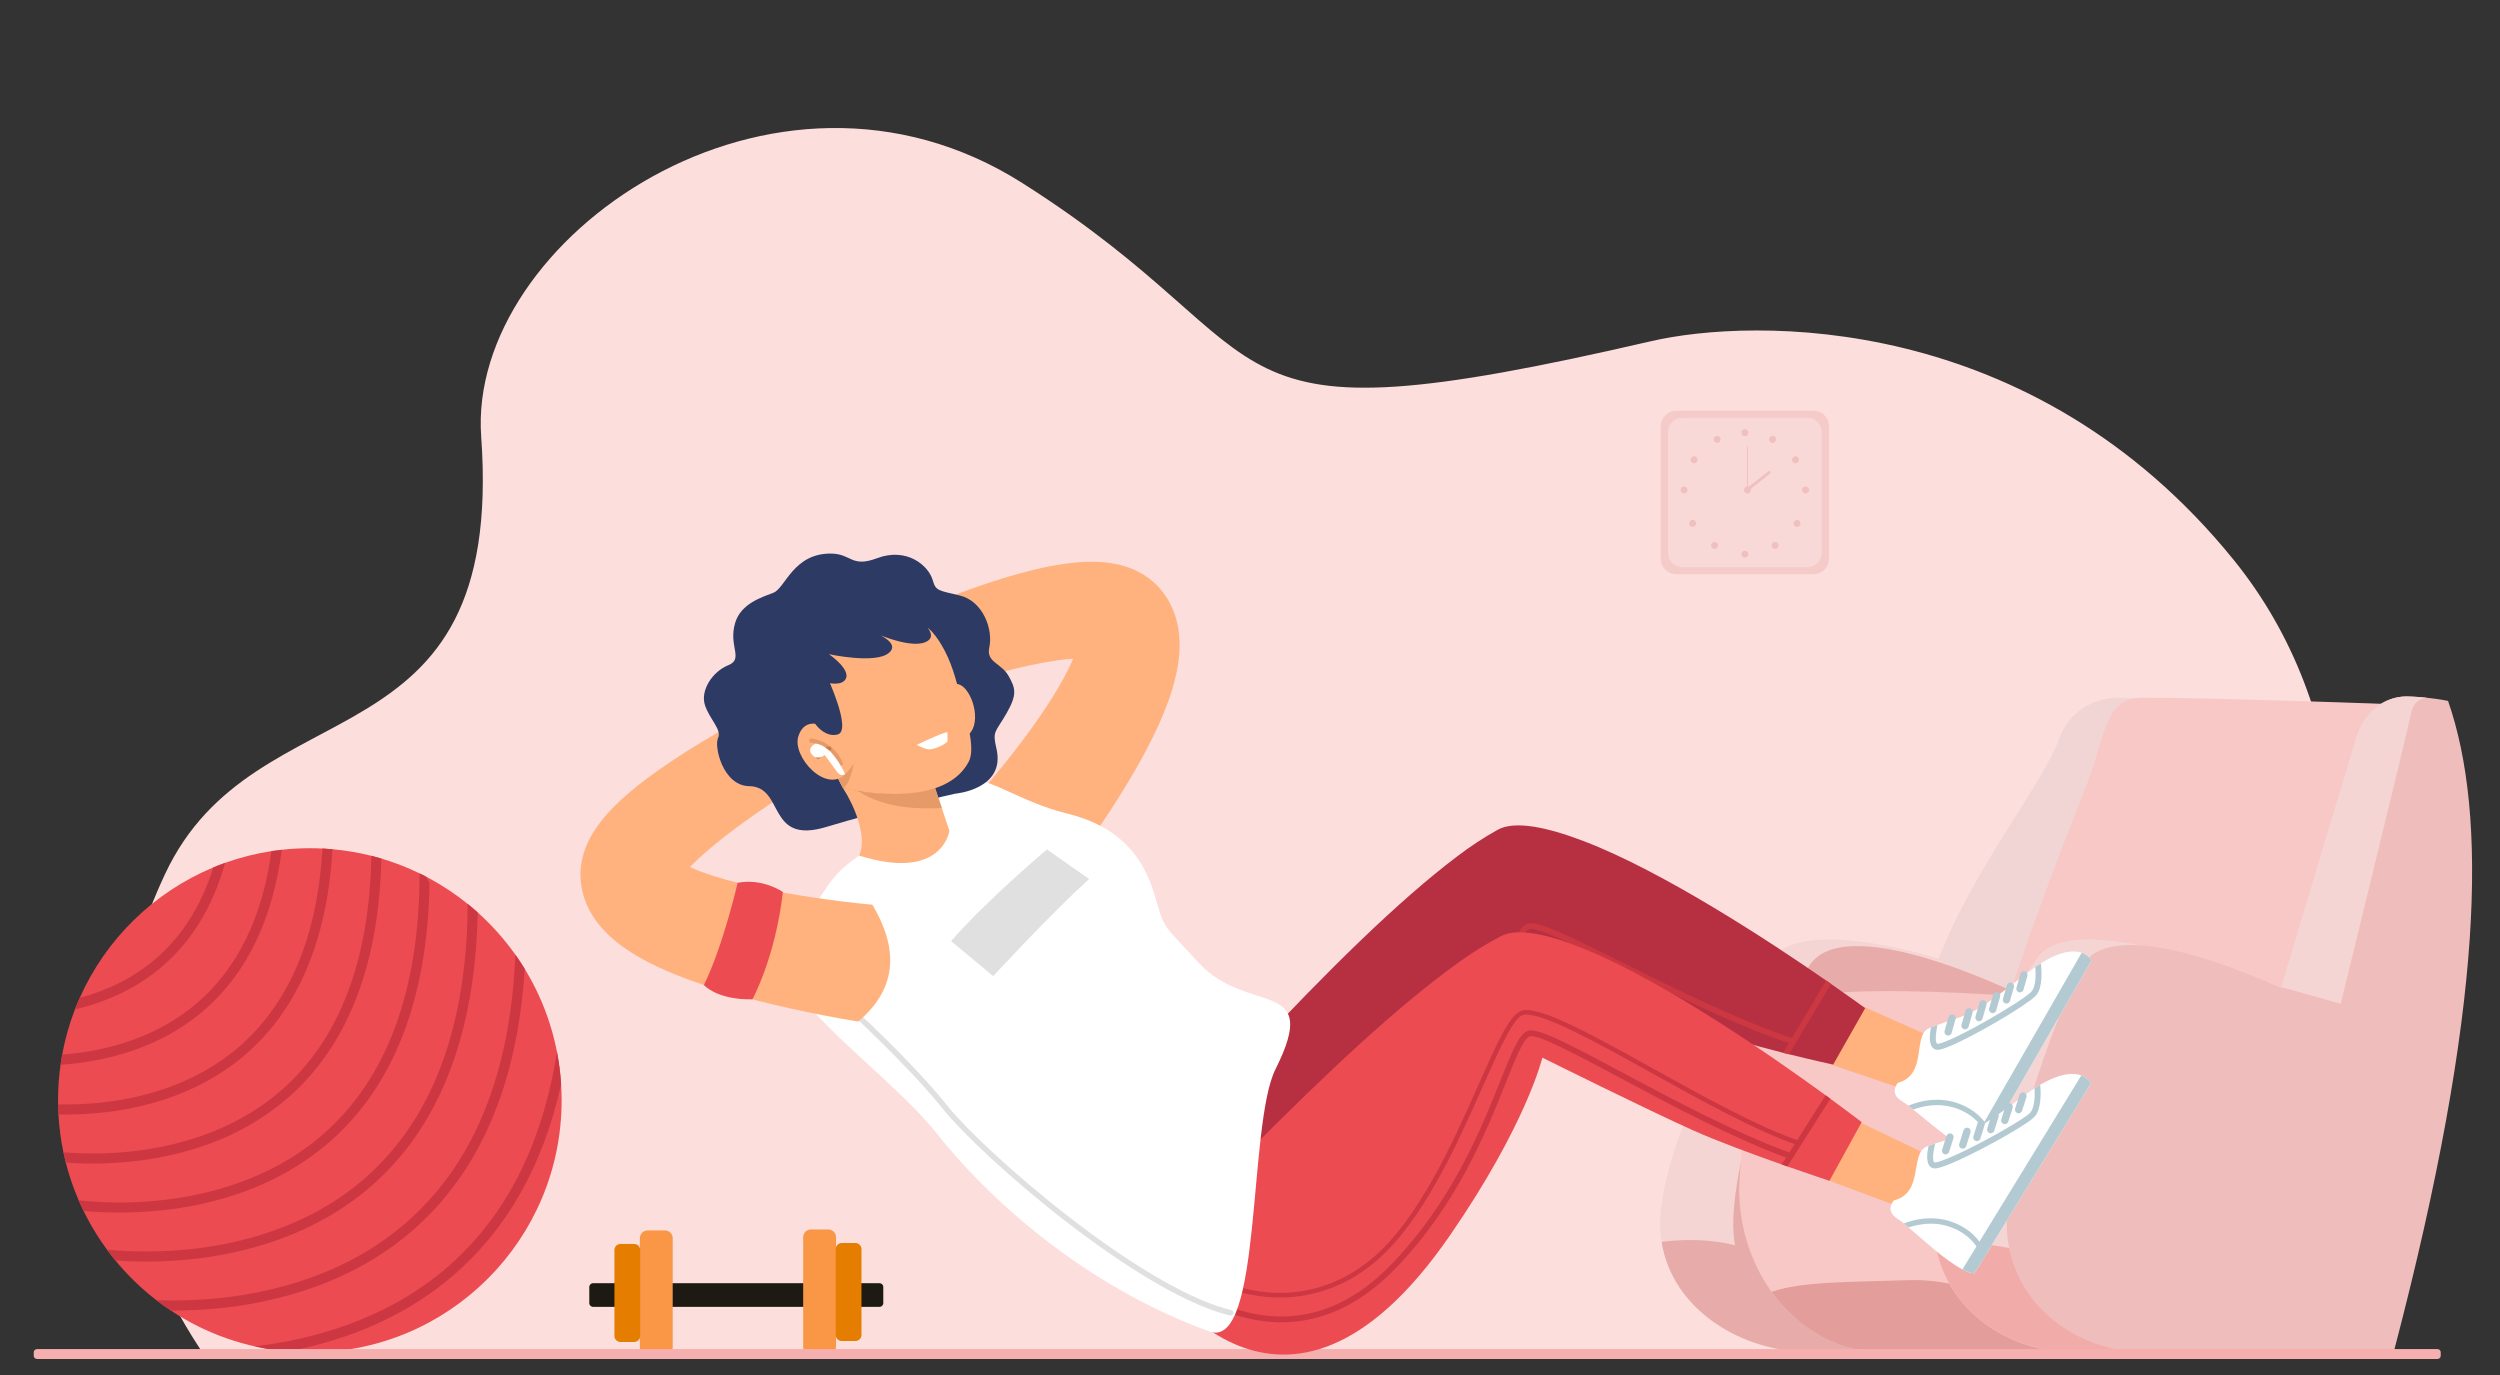 <svg width="560" height="308" viewBox="0 0 560 308" fill="none" xmlns="http://www.w3.org/2000/svg">
<rect x="0" y="0" width="560" height="308" fill="#333333" stroke="none"/>
<g clip-path="url(#clip0)">
<path d="M44.781 302.097C44.805 302.204 44.83 302.313 44.856 302.422L47.482 302.431L57.216 302.469L276.972 303.303H279.412L296.818 303.294H299.066L496.152 303.208C496.152 303.208 555.789 193.834 500.297 125.354C455.157 69.649 392.537 71.175 369.816 76.433C265.911 100.472 291.314 80.503 229 41C173 5.5 104.621 53.611 107.787 97.788C113.193 173.215 57.216 152.5 36.962 195.806C16.708 239.111 28 276.5 44.781 302.097Z" fill="#FCDEDC"/>
<g opacity="0.6">
<path d="M375.515 92H406.188C406.65 92 407.107 92.091 407.534 92.268C407.96 92.445 408.348 92.704 408.674 93.031C409 93.358 409.259 93.746 409.436 94.173C409.613 94.6 409.703 95.057 409.703 95.519V125.104C409.703 126.037 409.333 126.933 408.674 127.593C408.015 128.253 407.121 128.623 406.188 128.623H375.515C374.583 128.623 373.689 128.253 373.03 127.593C372.37 126.933 372 126.037 372 125.104V95.519C372 95.057 372.091 94.6 372.268 94.173C372.444 93.746 372.703 93.358 373.03 93.031C373.356 92.704 373.743 92.445 374.17 92.268C374.596 92.091 375.053 92 375.515 92Z" fill="#EFBEBC"/>
<path d="M376.842 93.587H404.858C405.709 93.587 406.525 93.925 407.127 94.528C407.729 95.131 408.067 95.948 408.067 96.8V123.823C408.067 124.675 407.729 125.493 407.127 126.096C406.525 126.698 405.709 127.037 404.858 127.037H376.842C376.421 127.037 376.003 126.954 375.614 126.792C375.225 126.631 374.871 126.394 374.573 126.096C374.275 125.797 374.038 125.443 373.877 125.053C373.716 124.663 373.633 124.245 373.633 123.823V96.801C373.633 96.379 373.716 95.961 373.877 95.571C374.038 95.181 374.275 94.827 374.573 94.528C374.871 94.23 375.224 93.993 375.614 93.832C376.003 93.67 376.421 93.587 376.842 93.587Z" fill="#F5D5D4"/>
<path d="M390.851 97.711C391.283 97.711 391.632 97.361 391.632 96.929C391.632 96.498 391.283 96.147 390.851 96.147C390.42 96.147 390.07 96.498 390.07 96.929C390.07 97.361 390.42 97.711 390.851 97.711Z" fill="#E7ACAA"/>
<path d="M396.372 98.035C396.447 97.9 396.56 97.79 396.697 97.719C396.835 97.649 396.99 97.62 397.144 97.638C397.297 97.656 397.442 97.718 397.56 97.818C397.677 97.918 397.763 98.051 397.805 98.2C397.848 98.349 397.845 98.507 397.798 98.654C397.751 98.801 397.661 98.931 397.54 99.027C397.419 99.123 397.272 99.181 397.118 99.194C396.964 99.207 396.81 99.173 396.675 99.098C396.494 98.998 396.36 98.829 396.303 98.63C396.247 98.43 396.271 98.216 396.372 98.035Z" fill="#E7ACAA"/>
<path d="M401.772 102.329C401.902 102.246 402.053 102.202 402.208 102.205C402.362 102.207 402.513 102.256 402.64 102.344C402.767 102.432 402.865 102.555 402.921 102.699C402.978 102.843 402.991 103 402.958 103.152C402.926 103.303 402.849 103.441 402.738 103.548C402.627 103.656 402.487 103.728 402.335 103.756C402.183 103.784 402.026 103.766 401.885 103.704C401.743 103.643 401.623 103.54 401.539 103.41C401.483 103.324 401.445 103.228 401.427 103.127C401.408 103.026 401.41 102.922 401.432 102.822C401.453 102.721 401.494 102.626 401.553 102.542C401.611 102.457 401.686 102.385 401.772 102.329Z" fill="#E7ACAA"/>
<path d="M404.445 110.541C404.876 110.541 405.226 110.191 405.226 109.759C405.226 109.327 404.876 108.977 404.445 108.977C404.014 108.977 403.664 109.327 403.664 109.759C403.664 110.191 404.014 110.541 404.445 110.541Z" fill="#E7ACAA"/>
<path d="M403.079 116.691C403.189 116.8 403.263 116.94 403.293 117.091C403.323 117.243 403.308 117.4 403.249 117.543C403.189 117.686 403.089 117.808 402.961 117.894C402.833 117.98 402.682 118.026 402.527 118.026C402.373 118.026 402.222 117.98 402.093 117.894C401.965 117.808 401.865 117.686 401.806 117.543C401.746 117.4 401.731 117.243 401.761 117.091C401.791 116.94 401.866 116.8 401.975 116.691C402.047 116.618 402.133 116.561 402.228 116.521C402.323 116.482 402.425 116.462 402.527 116.462C402.63 116.462 402.731 116.482 402.826 116.521C402.921 116.561 403.007 116.618 403.079 116.691Z" fill="#E7ACAA"/>
<path d="M397.625 122.949C398.056 122.949 398.406 122.599 398.406 122.167C398.406 121.735 398.056 121.385 397.625 121.385C397.193 121.385 396.844 121.735 396.844 122.167C396.844 122.599 397.193 122.949 397.625 122.949Z" fill="#E7ACAA"/>
<path d="M390.851 124.934C391.283 124.934 391.632 124.584 391.632 124.152C391.632 123.72 391.283 123.37 390.851 123.37C390.42 123.37 390.07 123.72 390.07 124.152C390.07 124.584 390.42 124.934 390.851 124.934Z" fill="#E7ACAA"/>
<path d="M385.307 98.035C385.232 97.9 385.119 97.79 384.982 97.719C384.844 97.649 384.689 97.62 384.536 97.638C384.382 97.656 384.237 97.718 384.12 97.818C384.002 97.918 383.916 98.051 383.874 98.2C383.831 98.349 383.834 98.507 383.881 98.654C383.928 98.801 384.018 98.931 384.139 99.027C384.26 99.123 384.407 99.181 384.561 99.194C384.715 99.207 384.869 99.173 385.004 99.098C385.185 98.998 385.319 98.829 385.376 98.63C385.433 98.43 385.408 98.216 385.307 98.035Z" fill="#E7ACAA"/>
<path d="M379.907 102.329C379.778 102.246 379.626 102.202 379.471 102.205C379.317 102.207 379.167 102.256 379.04 102.344C378.913 102.432 378.815 102.555 378.758 102.699C378.701 102.843 378.688 103 378.721 103.152C378.753 103.303 378.83 103.441 378.941 103.548C379.052 103.656 379.192 103.728 379.344 103.756C379.496 103.784 379.653 103.766 379.795 103.704C379.936 103.643 380.057 103.54 380.14 103.41C380.196 103.324 380.234 103.228 380.253 103.127C380.271 103.026 380.269 102.922 380.248 102.822C380.226 102.721 380.185 102.626 380.126 102.542C380.068 102.457 379.994 102.385 379.907 102.329Z" fill="#E7ACAA"/>
<path d="M377.234 110.541C377.665 110.541 378.015 110.191 378.015 109.759C378.015 109.327 377.665 108.977 377.234 108.977C376.803 108.977 376.453 109.327 376.453 109.759C376.453 110.191 376.803 110.541 377.234 110.541Z" fill="#E7ACAA"/>
<path d="M378.596 116.691C378.487 116.801 378.412 116.94 378.382 117.092C378.352 117.243 378.368 117.4 378.427 117.543C378.486 117.686 378.586 117.808 378.714 117.894C378.843 117.98 378.994 118.026 379.148 118.026C379.303 118.026 379.454 117.98 379.582 117.894C379.71 117.808 379.811 117.686 379.87 117.543C379.929 117.4 379.944 117.243 379.914 117.092C379.884 116.94 379.81 116.801 379.7 116.691C379.554 116.545 379.355 116.462 379.148 116.462C378.941 116.462 378.742 116.545 378.596 116.691Z" fill="#E7ACAA"/>
<path d="M384.054 122.949C384.486 122.949 384.835 122.599 384.835 122.167C384.835 121.735 384.486 121.385 384.054 121.385C383.623 121.385 383.273 121.735 383.273 122.167C383.273 122.599 383.623 122.949 384.054 122.949Z" fill="#E7ACAA"/>
<path d="M390.641 109.759C390.641 109.604 390.686 109.453 390.772 109.325C390.858 109.196 390.98 109.096 391.123 109.037C391.265 108.977 391.423 108.962 391.574 108.992C391.726 109.022 391.865 109.097 391.974 109.206C392.083 109.315 392.158 109.455 392.188 109.606C392.218 109.758 392.202 109.915 392.143 110.058C392.084 110.201 391.984 110.323 391.856 110.409C391.727 110.495 391.576 110.541 391.422 110.541C391.215 110.541 391.016 110.459 390.869 110.312C390.723 110.165 390.641 109.966 390.641 109.759Z" fill="#E7ACAA"/>
<path d="M391.53 99.99H391.316V109.759H391.53V99.99Z" fill="#E7ACAA"/>
<path d="M396.298 105.429L391.125 109.493L391.52 109.997L396.693 105.932L396.298 105.429Z" fill="#E7ACAA"/>
</g>
<path d="M455.233 224.169C455.233 224.169 474.553 164.522 475.787 159.691C476.335 157.537 478.03 156.759 479.736 156.559C476.733 156.305 474.547 156.286 474.547 156.286C468.634 156.286 463.379 159.781 461.482 164.974C457.343 176.302 441.306 195.266 433.586 216.542C433.977 216.534 455.233 224.169 455.233 224.169Z" fill="#F1D5D4"/>
<path d="M372.205 278.166C374.56 293.272 389.955 302.89 405.746 302.89H437.024L434.578 214.844C434.578 214.844 404.736 205.254 397.241 214.377C390.674 222.369 372.867 254.007 371.931 272.733C371.836 274.548 371.928 276.369 372.205 278.166Z" fill="#F5D5D4"/>
<path d="M455.233 224.169C455.233 224.169 413.041 202.606 405.049 216.692C400.805 224.17 389.128 254.008 388.266 272.734C387.429 290.928 403.172 302.892 419.366 302.892H448.129L455.233 224.169Z" fill="#E7ACAA"/>
<path d="M447.298 236.128C447.654 237.96 451.069 239.661 456.139 241.165C457.032 241.431 457.974 241.69 458.965 241.943C476.219 246.356 506.779 248.819 509.692 247.518C513.717 245.72 538.422 157.833 538.422 157.833C538.422 157.833 514.839 156.946 496.111 156.513C489.704 156.368 483.865 156.274 479.734 156.286C479.258 156.285 478.783 156.319 478.313 156.385C476.714 156.575 475.235 157.333 474.145 158.52C471.13 161.764 470.382 168.173 467.591 175.256C464.831 182.26 461.442 191.002 458.23 199.676C457.402 201.912 456.583 204.143 455.794 206.34C455.57 206.96 455.348 207.577 455.13 208.191C450.381 221.494 446.723 233.159 447.298 236.128Z" fill="#F7C8C6"/>
<path d="M372.207 278.166C374.562 293.272 389.957 302.891 405.748 302.891H421.09C410.859 295.949 401.609 274.551 372.207 278.166Z" fill="#E7ACAA"/>
<path d="M396.835 289.364C402.871 297.762 412.133 303.146 422.449 302.979L466.796 303.001L488.044 303.012L464.139 224.183C464.139 224.183 403.633 218.155 396.172 226.192C392.707 229.923 390.763 246.822 389.674 263.856C389.059 273.459 391.85 282.438 396.835 289.364Z" fill="#F7C8C6"/>
<path d="M396.832 289.363C402.868 297.762 412.13 303.145 422.446 302.978L466.794 303.001C461.575 298.615 445.162 286.168 427.59 286.758C414.27 287.204 403.692 287.013 396.832 289.363Z" fill="#E39D9A"/>
<path d="M433.586 278.956C436.122 293.606 450.04 302.891 464.306 302.891H493.069L490.818 214.845C490.818 214.845 463.376 205.255 456.483 214.378C450.444 222.37 434.068 254.008 433.205 272.733C433.105 274.815 433.232 276.902 433.586 278.956Z" fill="#F5D5D4"/>
<path d="M433.586 278.956C436.123 293.607 450.04 302.891 464.306 302.891H487.324C476.549 295.58 462.042 275.378 433.586 278.956Z" fill="#F1ACAA"/>
<path d="M536.289 302.487L536.174 302.505C534.872 302.712 533.52 302.858 532.119 302.944C531.125 303.01 530.103 303.047 529.058 303.053C527.269 303.065 524.763 303.056 521.928 303.038C521.758 303.035 521.585 303.035 521.411 303.035C520.943 303.029 520.471 303.026 519.991 303.023L517.089 302.995C515.094 302.974 513.05 302.95 511.067 302.925C510.507 302.919 509.95 302.913 509.406 302.904L509.403 302.919H480.643C480.488 302.919 480.336 302.916 480.187 302.916C479.91 302.91 479.636 302.904 479.362 302.892C479.18 302.886 479 302.877 478.818 302.867C478.602 302.855 478.385 302.843 478.17 302.828C465.222 301.853 453.092 293.314 450.172 280.197C450.126 279.99 450.085 279.78 450.041 279.57C449.596 277.299 449.429 274.982 449.542 272.671C449.789 267.348 450.902 261.126 452.468 254.773C453.587 250.233 454.941 245.628 456.374 241.233C458.488 234.737 460.778 228.71 462.752 224.047C463.811 221.461 465.002 218.931 466.323 216.467C468.544 212.548 473.391 211.381 479.24 211.741C480.382 211.811 481.562 211.939 482.769 212.117C482.971 212.147 483.171 212.178 483.376 212.208C483.418 212.217 483.467 212.223 483.525 212.232C485.237 212.509 486.995 212.881 488.765 213.32C490.146 213.66 491.533 214.045 492.911 214.459C496.017 215.387 499.079 216.462 501.917 217.553C502.924 217.94 503.898 218.324 504.84 218.707H504.843C506.659 219.444 508.341 220.166 509.829 220.827C509.843 220.831 509.856 220.837 509.868 220.845C510.243 221.01 510.604 221.174 510.954 221.329C510.972 221.268 510.991 221.204 511.009 221.144C511.045 221.022 511.082 220.903 511.119 220.781C511.477 219.585 511.834 218.389 512.189 217.194C512.219 217.09 512.253 216.983 512.283 216.88C518.485 196.104 524.444 176.238 527.783 165.128C528.664 162.04 530.643 159.38 533.347 157.652H533.349C533.859 157.335 534.393 157.06 534.946 156.829C536.252 156.283 537.653 156.002 539.068 156.001C539.068 156.001 540.957 156.022 543.551 156.287H543.554C545.008 156.436 546.678 156.663 548.363 157.003C557.222 182.465 556.443 225.646 536.289 302.487Z" fill="#EFBEBC"/>
<path d="M524.315 224.847C524.315 224.847 539.078 164.627 540.142 159.566C540.616 157.311 542.08 156.496 543.554 156.286C540.96 156.02 539.072 156 539.072 156C533.964 156 529.425 159.66 527.785 165.101C524.21 176.967 517.626 198.85 510.957 221.138C511.294 221.129 524.315 224.847 524.315 224.847Z" fill="#F5D5D4"/>
<path d="M125.687 242.862C125.117 233.708 122.316 224.834 117.528 217.016C116.867 215.936 116.172 214.881 115.442 213.851C112.988 210.386 110.154 207.208 106.992 204.376C106.268 203.727 105.527 203.097 104.77 202.486C102.101 200.331 99.241 198.424 96.226 196.788C95.97 196.65 95.713 196.513 95.454 196.378C94.969 196.124 94.48 195.877 93.987 195.638C91.228 194.297 88.363 193.185 85.422 192.314C84.684 192.095 83.939 191.891 83.188 191.702C80.33 190.983 77.42 190.49 74.485 190.228C73.742 190.161 72.995 190.109 72.245 190.072C71.302 190.025 70.354 190.001 69.4 190C67.299 190.001 65.2 190.118 63.113 190.351C62.341 190.437 61.574 190.534 60.813 190.65C57.276 191.192 53.798 192.072 50.428 193.279C49.537 193.597 48.657 193.937 47.787 194.298C34.451 199.858 23.742 210.313 17.855 223.522C17.477 224.374 17.118 225.238 16.781 226.111C15.515 229.387 14.56 232.775 13.928 236.23C13.79 236.984 13.668 237.744 13.561 238.51C13.188 241.147 13.001 243.808 13 246.472C13 246.775 13.002 247.078 13.007 247.38C13.019 248.136 13.046 248.889 13.089 249.637C13.246 252.487 13.619 255.321 14.204 258.114C14.366 258.888 14.544 259.656 14.737 260.418C15.471 263.307 16.433 266.132 17.615 268.867C17.962 269.671 18.328 270.465 18.71 271.249C18.965 271.77 19.227 272.285 19.496 272.795C20.805 275.278 22.297 277.659 23.96 279.919C24.568 280.747 25.198 281.556 25.85 282.348C28.569 285.654 31.652 288.641 35.041 291.253C36.092 292.063 37.171 292.836 38.28 293.572C46.103 298.767 55.102 301.916 64.454 302.728C66.085 302.87 67.734 302.942 69.401 302.943C100.551 302.943 125.803 277.66 125.803 246.471C125.803 245.259 125.764 244.056 125.687 242.862Z" fill="#EB4B51"/>
<path d="M50.429 193.278C49.539 193.597 48.658 193.937 47.789 194.298C45.193 202.625 41.006 209.362 35.244 214.451C29.811 219.25 23.573 221.983 17.856 223.522C17.477 224.374 17.119 225.237 16.781 226.111C23.208 224.594 30.45 221.675 36.714 216.15C43.189 210.437 47.767 202.786 50.429 193.278Z" fill="#CC3742"/>
<path d="M45.921 226.113C55.345 217.853 61.095 205.864 63.115 190.353C62.343 190.438 61.577 190.535 60.816 190.652C58.802 205.312 53.329 216.626 44.456 224.408C35.061 232.65 23.486 235.316 15.432 236.101C14.923 236.151 14.423 236.194 13.93 236.23C13.792 236.984 13.669 237.744 13.562 238.509C14.219 238.465 14.89 238.41 15.575 238.345C23.974 237.537 36.058 234.758 45.921 226.113Z" fill="#CC3742"/>
<path d="M22.322 249.281C31.401 248.388 44.462 245.373 55.134 236.075C66.8 225.909 73.289 210.517 74.487 190.228C73.744 190.161 72.997 190.109 72.246 190.072C71.088 209.738 64.864 224.61 53.674 234.367C43.468 243.267 30.912 246.169 22.175 247.037C19.129 247.337 16.068 247.452 13.008 247.38C13.02 248.137 13.047 248.889 13.09 249.638C13.604 249.648 14.138 249.654 14.691 249.655C16.959 249.654 19.536 249.555 22.322 249.281Z" fill="#CC3742"/>
<path d="M29.072 260.217C35.027 259.651 40.89 258.352 46.528 256.348C53.052 254.039 59.094 250.545 64.352 246.041C77.803 234.385 84.879 216.33 85.423 192.315C84.685 192.096 83.94 191.892 83.189 191.704C82.756 215.329 75.942 233.017 62.897 244.33C51.879 253.885 38.339 257.023 28.92 257.974C24.029 258.465 19.103 258.513 14.203 258.117C14.365 258.891 14.543 259.659 14.736 260.421C16.345 260.541 18.352 260.637 20.667 260.637C23.153 260.634 25.993 260.524 29.072 260.217Z" fill="#CC3742"/>
<path d="M35.821 271.149C42.193 270.535 48.466 269.14 54.5 266.998C61.723 264.389 68.141 260.689 73.576 256.004C88.159 243.428 95.764 223.879 96.211 197.858C95.752 196.928 95.473 196.41 95.454 196.375C94.969 196.122 94.481 195.875 93.987 195.636C93.944 222.077 86.595 241.803 72.124 254.289C60.293 264.497 45.768 267.872 35.667 268.905C29.664 269.526 23.613 269.513 17.613 268.865C17.96 269.669 18.326 270.463 18.709 271.247C20.579 271.427 23.304 271.612 26.64 271.612C29.706 271.612 32.77 271.458 35.821 271.149Z" fill="#CC3742"/>
<path d="M62.477 277.652C70.174 274.875 77.014 270.945 82.807 265.973C94.52 255.92 102.023 241.678 105.229 223.478C105.352 222.784 105.468 222.084 105.577 221.378C106.433 215.75 106.906 210.069 106.994 204.376C106.27 203.727 105.529 203.098 104.772 202.487C104.743 207.055 104.507 211.433 104.063 215.62C103.985 216.354 103.901 217.083 103.81 217.805C101.275 238.026 93.757 253.606 81.359 264.254C68.713 275.115 53.203 278.726 42.419 279.842C37.797 280.316 33.146 280.451 28.504 280.246L28.216 280.232C26.483 280.149 25.04 280.03 23.961 279.921C24.569 280.748 25.199 281.557 25.851 282.349C27.658 282.484 29.949 282.594 32.614 282.594H32.691C32.933 282.594 33.181 282.592 33.429 282.59C36.158 282.567 39.242 282.428 42.576 282.085C49.365 281.422 56.048 279.933 62.477 277.652Z" fill="#CC3742"/>
<path d="M92.035 275.941C107.355 262.847 115.909 243.053 117.527 217.017C116.866 215.938 116.171 214.883 115.441 213.852C114.732 231.298 110.973 245.964 104.213 257.713C100.652 263.957 96.044 269.541 90.592 274.22C85.431 278.59 79.625 282.133 73.381 284.724C64.659 288.399 56.016 290.061 49.165 290.777C44.473 291.263 39.753 291.423 35.039 291.254C36.09 292.064 37.169 292.837 38.278 293.573C38.378 293.573 38.478 293.573 38.58 293.573C42.169 293.573 45.756 293.388 49.325 293.018C56.532 292.305 63.625 290.722 70.452 288.303C78.621 285.359 85.883 281.2 92.035 275.941Z" fill="#CC3742"/>
<path d="M124.763 235.632C121.473 256.579 113.125 272.86 99.831 284.185C85.99 295.974 69.14 300.17 57.051 301.584C59.49 302.13 61.963 302.513 64.453 302.729C69.205 301.844 73.879 300.583 78.431 298.956C87.074 295.843 94.759 291.454 101.271 285.909C113.499 275.499 121.663 261.079 125.687 242.862C125.535 240.435 125.226 238.02 124.763 235.632Z" fill="#CC3742"/>
<path d="M197.012 287.438H132.845C132.378 287.438 132 287.817 132 288.284V291.891C132 292.358 132.378 292.736 132.845 292.736H197.012C197.479 292.736 197.857 292.358 197.857 291.891V288.284C197.857 287.817 197.479 287.438 197.012 287.438Z" fill="#1C1A12"/>
<path d="M150.685 277.349V301.904C150.683 302.363 150.501 302.803 150.177 303.128C149.852 303.453 149.413 303.636 148.954 303.638H145.059C144.6 303.637 144.161 303.453 143.837 303.128C143.512 302.804 143.33 302.364 143.328 301.904V277.349C143.329 276.89 143.512 276.45 143.836 276.125C144.161 275.8 144.6 275.617 145.059 275.616H148.954C149.413 275.617 149.852 275.8 150.177 276.125C150.501 276.45 150.684 276.89 150.685 277.349Z" fill="#F99746"/>
<path d="M142.041 278.648H138.989C138.24 278.648 137.633 279.256 137.633 280.006V299.246C137.633 299.995 138.24 300.603 138.989 300.603H142.041C142.79 300.603 143.397 299.995 143.397 299.246V280.006C143.397 279.256 142.79 278.648 142.041 278.648Z" fill="#E47D00"/>
<path d="M187.271 277.134V301.69C187.27 302.149 187.087 302.589 186.763 302.914C186.438 303.238 185.999 303.421 185.54 303.422H181.644C181.186 303.421 180.746 303.238 180.422 302.914C180.098 302.589 179.915 302.149 179.914 301.69V277.134C179.915 276.675 180.098 276.235 180.422 275.91C180.746 275.585 181.186 275.402 181.644 275.4H185.54C185.999 275.402 186.438 275.585 186.763 275.91C187.087 276.235 187.269 276.675 187.271 277.134Z" fill="#F99746"/>
<path d="M192.968 279.793V299.031C192.967 299.391 192.823 299.736 192.569 299.99C192.314 300.245 191.97 300.388 191.61 300.389H188.559C188.2 300.388 187.856 300.244 187.602 299.99C187.348 299.735 187.204 299.391 187.203 299.031V279.793C187.204 279.433 187.348 279.088 187.602 278.834C187.856 278.579 188.2 278.436 188.559 278.435H191.61C191.97 278.435 192.314 278.579 192.569 278.833C192.823 279.088 192.967 279.433 192.968 279.793Z" fill="#E47D00"/>
<path d="M8.345 302.187H545.935C546.143 302.187 546.344 302.26 546.491 302.391C546.638 302.521 546.721 302.698 546.721 302.882V303.724C546.721 303.909 546.638 304.085 546.491 304.216C546.344 304.346 546.143 304.419 545.935 304.419H8.345C8.137 304.419 7.936 304.346 7.789 304.216C7.641 304.085 7.559 303.909 7.559 303.724V302.882C7.559 302.698 7.642 302.521 7.789 302.391C7.937 302.26 8.137 302.187 8.345 302.187Z" fill="#F6AFAF"/>
<path d="M264.219 145.31C264.154 147.084 263.936 148.849 263.567 150.586C262.957 153.413 262.105 156.181 261.022 158.862C260.042 161.343 258.977 163.648 257.868 165.868C256.759 168.088 255.597 170.219 254.406 172.301C252.021 176.457 249.506 180.414 246.902 184.28C245.6 186.21 244.272 188.119 242.917 190.007C242.241 190.952 241.555 191.894 240.858 192.833L239.801 194.248L239.259 194.964L238.979 195.329L238.661 195.736L218.483 178.812L218.576 178.713L218.694 178.583L218.936 178.31L219.434 177.744L220.441 176.583C221.115 175.798 221.785 175.006 222.449 174.207C223.782 172.607 225.09 170.99 226.375 169.355C228.937 166.089 231.394 162.769 233.642 159.436C234.764 157.769 235.835 156.101 236.819 154.448C237.803 152.796 238.706 151.154 239.463 149.589C239.805 148.892 240.115 148.202 240.385 147.55C239.249 147.625 238.036 147.756 236.801 147.929C234.912 148.194 232.953 148.551 230.973 148.969C227.011 149.806 222.966 150.874 218.928 152.064C216.91 152.659 214.894 153.286 212.88 153.945C211.874 154.273 210.872 154.608 209.874 154.948L208.385 155.465L206.968 155.968L199.918 139.052L201.558 138.314L203.139 137.62C204.194 137.164 205.245 136.716 206.302 136.273C208.414 135.392 210.541 134.538 212.682 133.713C216.974 132.065 221.34 130.522 225.899 129.166C228.181 128.489 230.514 127.858 232.95 127.313C235.511 126.723 238.106 126.292 240.721 126.023C242.221 125.873 243.728 125.812 245.236 125.839C247.108 125.864 248.972 126.095 250.794 126.526C252 126.818 253.175 127.225 254.304 127.741C254.985 128.054 255.645 128.411 256.281 128.809C257 129.265 257.685 129.775 258.328 130.334C258.67 130.636 259.002 130.948 259.328 131.293C259.49 131.459 259.652 131.635 259.808 131.817L260.043 132.091L260.158 132.229L260.253 132.349C260.751 132.972 261.206 133.629 261.613 134.315C262.369 135.593 262.964 136.96 263.385 138.384C263.741 139.597 263.984 140.84 264.11 142.098C264.219 143.165 264.255 144.238 264.219 145.31Z" fill="#FFB27D"/>
<path d="M434.217 232.971L427.64 244.405L415.902 240.411L409.152 238.112L416.255 224.96L423.013 227.975L434.217 232.971Z" fill="#FFB27D"/>
<path d="M468.487 215.156L443.609 258.404C442.654 258.324 441.726 258.047 440.884 257.59C437.074 255.753 431.914 251.226 428.565 248.533C428.176 248.217 427.81 247.926 427.474 247.67C427.017 247.311 426.541 246.979 426.047 246.675C423.046 244.944 425.09 242.583 425.09 242.583C431.892 240.677 428.316 232.016 432.089 230.337C432.089 230.337 432.221 230.277 432.528 230.154C432.836 230.031 433.319 229.84 434.023 229.581C435.069 229.196 436.601 228.656 438.76 227.95C443.819 226.3 449.215 221.632 454.151 217.86C454.761 217.395 455.346 216.97 455.907 216.587C456.34 216.29 456.76 216.015 457.165 215.762C461.735 212.92 464.593 212.83 466.293 213.417C467.215 213.704 467.997 214.324 468.487 215.156Z" fill="white"/>
<path d="M457.166 215.762C457.355 217.445 457.56 220.997 456.224 222.795C455.713 223.362 455.134 223.863 454.5 224.287C452.31 225.894 448.544 228.186 445.184 230.074C442.514 231.575 439.988 232.889 438.068 233.773C434.923 235.221 434.039 235.263 433.551 235.09C432.052 234.563 432.13 232.217 432.528 230.153C432.836 230.027 433.319 229.839 434.023 229.58C433.509 231.775 433.457 233.603 433.979 233.822C434.602 233.893 437.959 232.616 444.745 228.787C449.924 225.863 454.495 222.881 455.153 221.997C456.02 220.829 456.047 218.356 455.907 216.586C456.34 216.289 456.76 216.014 457.166 215.762Z" fill="#B4CAD2"/>
<path d="M468.488 215.155L443.609 258.404C442.654 258.323 441.726 258.046 440.883 257.59L466.294 213.416C467.216 213.703 467.997 214.323 468.488 215.155Z" fill="#B4CAD2"/>
<path d="M446.147 253.994L445.408 255.278C444.682 253.153 443.128 250.658 439.829 248.965C435.441 246.712 431.089 247.617 428.565 248.534C428.176 248.218 427.808 247.926 427.473 247.671C430.043 246.597 435.113 245.21 440.37 247.905C442.959 249.18 445.008 251.339 446.147 253.994Z" fill="#B4CAD2"/>
<path d="M440.884 230.153C440.786 230.331 440.626 230.465 440.434 230.531C440.243 230.597 440.034 230.59 439.847 230.51C439.661 230.431 439.51 230.286 439.425 230.102C439.339 229.918 439.324 229.709 439.383 229.515L440.266 226.427C440.326 226.218 440.467 226.04 440.657 225.935C440.848 225.829 441.073 225.803 441.282 225.863C441.491 225.923 441.668 226.064 441.774 226.255C441.88 226.446 441.905 226.671 441.845 226.881L440.962 229.969C440.944 230.033 440.918 230.095 440.884 230.153Z" fill="#B4CAD2"/>
<path d="M437.092 231.54C436.993 231.718 436.833 231.852 436.641 231.918C436.45 231.984 436.241 231.977 436.054 231.897C435.868 231.818 435.717 231.673 435.632 231.489C435.546 231.305 435.531 231.096 435.59 230.902L436.473 227.814C436.533 227.605 436.674 227.428 436.865 227.322C437.055 227.216 437.28 227.19 437.489 227.251C437.699 227.311 437.876 227.452 437.981 227.642C438.087 227.833 438.113 228.058 438.053 228.268L437.169 231.356C437.151 231.42 437.125 231.482 437.092 231.54Z" fill="#B4CAD2"/>
<path d="M444.01 228.356C443.909 228.53 443.749 228.662 443.559 228.725C443.369 228.789 443.162 228.781 442.977 228.702C442.792 228.624 442.643 228.48 442.557 228.299C442.47 228.118 442.453 227.911 442.508 227.718L443.392 224.63C443.421 224.527 443.471 224.43 443.538 224.345C443.605 224.261 443.689 224.19 443.783 224.138C443.877 224.085 443.981 224.052 444.088 224.04C444.195 224.028 444.304 224.037 444.408 224.067C444.511 224.096 444.608 224.146 444.693 224.213C444.777 224.281 444.847 224.364 444.9 224.458C444.952 224.553 444.985 224.657 444.997 224.764C445.009 224.871 445 224.98 444.971 225.084L444.086 228.172C444.068 228.236 444.043 228.298 444.01 228.356Z" fill="#B4CAD2"/>
<path d="M447.069 226.524C446.969 226.698 446.808 226.829 446.618 226.893C446.428 226.957 446.221 226.949 446.036 226.871C445.851 226.792 445.701 226.649 445.615 226.467C445.529 226.286 445.512 226.079 445.567 225.886L446.45 222.798C446.48 222.694 446.53 222.597 446.597 222.513C446.664 222.428 446.747 222.358 446.841 222.305C446.936 222.253 447.04 222.22 447.147 222.207C447.254 222.195 447.362 222.204 447.466 222.234C447.57 222.264 447.667 222.314 447.751 222.381C447.835 222.448 447.906 222.531 447.958 222.626C448.01 222.72 448.044 222.824 448.056 222.931C448.068 223.039 448.059 223.147 448.029 223.251L447.146 226.339C447.128 226.404 447.102 226.466 447.069 226.524Z" fill="#B4CAD2"/>
<path d="M450.161 224.382C450.062 224.559 449.902 224.693 449.711 224.758C449.52 224.824 449.311 224.817 449.125 224.737C448.938 224.658 448.788 224.513 448.702 224.33C448.617 224.146 448.602 223.938 448.66 223.744L449.543 220.656C449.573 220.552 449.623 220.455 449.69 220.371C449.757 220.286 449.84 220.216 449.934 220.163C450.029 220.111 450.132 220.078 450.24 220.065C450.347 220.053 450.455 220.062 450.559 220.092C450.663 220.122 450.76 220.172 450.844 220.239C450.928 220.306 450.999 220.389 451.051 220.484C451.103 220.578 451.137 220.682 451.149 220.789C451.161 220.897 451.152 221.005 451.122 221.109L450.239 224.197C450.221 224.262 450.194 224.324 450.161 224.382Z" fill="#B4CAD2"/>
<path d="M453.185 221.872C453.087 222.05 452.927 222.184 452.735 222.25C452.544 222.316 452.334 222.309 452.148 222.229C451.962 222.15 451.811 222.005 451.726 221.821C451.64 221.637 451.625 221.428 451.684 221.235L452.567 218.146C452.627 217.937 452.768 217.76 452.958 217.654C453.149 217.548 453.374 217.523 453.583 217.583C453.792 217.643 453.969 217.784 454.075 217.975C454.181 218.165 454.206 218.39 454.146 218.6L453.262 221.688C453.244 221.752 453.218 221.814 453.185 221.872Z" fill="#B4CAD2"/>
<path d="M417.8 225.831L410.632 238.465C410.632 238.465 406.37 237.555 400.736 236.156C400.304 236.049 399.867 235.939 399.421 235.828C392.886 234.176 384.9 231.946 379.552 229.728C369.067 225.383 345.499 212.815 345.499 212.815C345.499 212.815 342.45 227.681 326.008 253.077C289.585 309.35 259.398 262.984 259.398 262.984C263.227 262.563 273.928 243.599 279.895 236.105C297.767 217.026 313.252 201.775 326.385 191.847C329.276 189.633 332.324 187.631 335.504 185.858C339.257 183.799 346.304 185.183 354.774 188.421C372.625 195.242 396.441 210.897 409.071 219.641C409.436 219.894 409.792 220.14 410.139 220.381C414.889 223.686 417.8 225.831 417.8 225.831Z" fill="#B73041"/>
<path d="M402.253 233.622C402.179 233.752 402.062 233.853 401.923 233.906C401.783 233.96 401.63 233.964 401.488 233.917C388.969 229.8 374.559 222.612 362.979 216.835C353.378 212.046 344.308 207.522 342.574 208.12C341.167 208.603 339.549 213.011 337.501 218.592C333.426 229.694 327.269 246.47 313.747 261.142C306.381 269.133 298.072 273.363 289.05 273.71C273.491 274.31 261.076 262.939 260.953 262.824C260.891 262.766 260.84 262.696 260.805 262.619C260.77 262.541 260.75 262.458 260.747 262.373C260.743 262.288 260.757 262.203 260.787 262.123C260.816 262.043 260.861 261.97 260.919 261.908C260.977 261.845 261.046 261.795 261.124 261.76C261.201 261.724 261.284 261.704 261.369 261.701C261.454 261.698 261.539 261.711 261.619 261.741C261.698 261.771 261.772 261.816 261.834 261.874C261.954 261.985 273.994 272.998 289.011 272.414C297.673 272.077 305.675 267.989 312.795 260.263C326.143 245.781 332.246 229.15 336.285 218.146C338.704 211.555 340.165 207.577 342.154 206.894C344.303 206.156 350.971 209.398 363.558 215.677C375.099 221.434 389.462 228.599 401.892 232.687C402.055 232.741 402.19 232.857 402.267 233.01C402.345 233.164 402.358 233.342 402.305 233.505C402.291 233.546 402.274 233.585 402.253 233.622Z" fill="#CC3742"/>
<path d="M410.139 220.38L400.736 236.157C400.305 236.049 399.868 235.94 399.422 235.828L409.073 219.64C409.437 219.893 409.792 220.14 410.139 220.38Z" fill="#CC3742"/>
<path d="M433.605 259.546L426.711 270.791L415.089 266.469L408.406 263.982L415.874 251.034L422.545 254.238L433.605 259.546Z" fill="#FFB27D"/>
<path d="M468.359 242.698L442.281 285.231C441.328 285.124 440.408 284.821 439.578 284.341C435.822 282.398 430.79 277.728 427.518 274.941C427.139 274.614 426.781 274.314 426.452 274.048C426.005 273.677 425.538 273.332 425.053 273.013C422.101 271.2 424.211 268.897 424.211 268.897C431.063 267.182 427.731 258.424 431.55 256.852C431.55 256.852 431.683 256.795 431.994 256.681C432.305 256.566 432.793 256.389 433.504 256.15C434.56 255.795 436.107 255.297 438.285 254.653C443.387 253.145 448.913 248.63 453.953 244.998C454.574 244.55 455.171 244.141 455.744 243.775C456.185 243.49 456.612 243.226 457.025 242.986C461.672 240.274 464.531 240.262 466.215 240.898C467.128 241.21 467.893 241.851 468.359 242.698Z" fill="white"/>
<path d="M457.024 242.987C457.167 244.674 457.272 248.231 455.886 249.991C455.359 250.543 454.765 251.028 454.12 251.435C451.885 252.979 448.057 255.164 444.646 256.958C441.933 258.383 439.373 259.625 437.429 260.456C434.243 261.814 433.36 261.832 432.877 261.646C431.393 261.077 431.537 258.733 431.992 256.682C432.303 256.565 432.792 256.39 433.503 256.151C432.928 258.33 432.825 260.156 433.34 260.39C433.96 260.479 437.352 259.296 444.243 255.659C449.502 252.882 454.154 250.028 454.837 249.164C455.737 248.021 455.833 245.549 455.742 243.776C456.184 243.491 456.611 243.227 457.024 242.987Z" fill="#B4CAD2"/>
<path d="M468.36 242.697L442.281 285.233C441.328 285.126 440.408 284.823 439.578 284.343L466.215 240.899C467.128 241.212 467.892 241.852 468.36 242.697Z" fill="#B4CAD2"/>
<path d="M444.939 280.893L444.165 282.157C443.499 280.011 442.015 277.474 438.764 275.689C434.441 273.314 430.065 274.097 427.517 274.943C427.138 274.614 426.778 274.314 426.449 274.049C429.049 273.046 434.156 271.803 439.335 274.645C441.887 275.992 443.875 278.208 444.939 280.893Z" fill="#B4CAD2"/>
<path d="M440.348 256.915C440.243 257.086 440.079 257.212 439.888 257.27C439.696 257.328 439.49 257.314 439.308 257.23C439.126 257.147 438.98 257 438.899 256.816C438.818 256.633 438.806 256.427 438.866 256.235L439.837 253.172C439.902 252.964 440.048 252.791 440.241 252.691C440.435 252.591 440.66 252.571 440.868 252.637C441.075 252.703 441.248 252.849 441.349 253.043C441.449 253.236 441.468 253.462 441.402 253.67L440.432 256.733C440.412 256.797 440.383 256.858 440.348 256.915Z" fill="#B4CAD2"/>
<path d="M436.52 258.197C436.415 258.368 436.251 258.494 436.059 258.552C435.868 258.61 435.661 258.596 435.479 258.512C435.297 258.429 435.152 258.281 435.071 258.098C434.989 257.915 434.978 257.708 435.038 257.517L436.008 254.454C436.074 254.246 436.22 254.073 436.413 253.973C436.607 253.872 436.832 253.853 437.04 253.919C437.247 253.985 437.42 254.131 437.521 254.324C437.621 254.518 437.64 254.744 437.574 254.951L436.604 258.015C436.584 258.079 436.556 258.14 436.52 258.197Z" fill="#B4CAD2"/>
<path d="M443.52 255.206C443.417 255.38 443.253 255.509 443.06 255.57C442.867 255.63 442.658 255.616 442.475 255.532C442.291 255.448 442.145 255.299 442.064 255.113C441.984 254.928 441.974 254.719 442.038 254.527L443.008 251.464C443.041 251.361 443.094 251.265 443.163 251.183C443.233 251.1 443.318 251.032 443.413 250.982C443.509 250.933 443.614 250.902 443.721 250.893C443.829 250.884 443.937 250.896 444.04 250.929C444.143 250.961 444.238 251.014 444.321 251.084C444.403 251.153 444.471 251.238 444.521 251.334C444.57 251.43 444.601 251.535 444.61 251.643C444.619 251.75 444.607 251.859 444.574 251.961L443.604 255.025C443.583 255.088 443.555 255.149 443.52 255.206Z" fill="#B4CAD2"/>
<path d="M446.63 253.462C446.526 253.635 446.362 253.765 446.169 253.825C445.976 253.885 445.768 253.872 445.584 253.788C445.4 253.703 445.254 253.554 445.173 253.368C445.093 253.183 445.084 252.974 445.147 252.782L446.118 249.719C446.15 249.616 446.203 249.52 446.272 249.438C446.342 249.355 446.427 249.287 446.523 249.237C446.618 249.188 446.723 249.157 446.83 249.148C446.938 249.139 447.046 249.151 447.149 249.184C447.252 249.216 447.347 249.269 447.43 249.338C447.512 249.408 447.58 249.493 447.63 249.589C447.679 249.685 447.71 249.79 447.719 249.897C447.728 250.005 447.716 250.113 447.683 250.216L446.713 253.279C446.693 253.343 446.665 253.405 446.63 253.462Z" fill="#B4CAD2"/>
<path d="M449.778 251.407C449.675 251.581 449.511 251.71 449.318 251.771C449.125 251.831 448.916 251.817 448.732 251.733C448.549 251.649 448.402 251.499 448.322 251.314C448.241 251.128 448.232 250.919 448.296 250.727L449.266 247.664C449.332 247.456 449.478 247.283 449.671 247.183C449.864 247.082 450.09 247.063 450.297 247.129C450.505 247.195 450.678 247.341 450.778 247.534C450.879 247.728 450.898 247.954 450.832 248.161L449.862 251.225C449.841 251.289 449.813 251.35 449.778 251.407Z" fill="#B4CAD2"/>
<path d="M452.876 248.983C452.772 249.157 452.608 249.286 452.415 249.347C452.222 249.407 452.014 249.393 451.83 249.309C451.646 249.225 451.5 249.075 451.419 248.89C451.339 248.704 451.33 248.495 451.394 248.303L452.364 245.24C452.397 245.137 452.449 245.042 452.519 244.959C452.588 244.877 452.673 244.808 452.769 244.759C452.865 244.709 452.969 244.679 453.077 244.67C453.184 244.66 453.292 244.672 453.395 244.705C453.498 244.738 453.593 244.79 453.676 244.86C453.758 244.929 453.826 245.015 453.876 245.11C453.925 245.206 453.956 245.311 453.965 245.419C453.974 245.526 453.962 245.635 453.93 245.737L452.959 248.801C452.939 248.865 452.911 248.926 452.876 248.983Z" fill="#B4CAD2"/>
<path d="M417.013 251.361L409.797 264.5C409.797 264.5 405.756 263.168 400.364 261.283C399.954 261.139 399.536 260.993 399.113 260.841C392.674 258.575 384.711 255.645 379.353 253.245C368.995 248.608 345.483 236.909 345.483 236.909C345.483 236.909 342.019 251.684 324.874 276.609C286.892 331.84 258.012 284.645 258.012 284.645C261.851 284.33 273.078 265.674 279.253 258.349C297.652 239.779 313.559 224.971 326.96 215.414C329.913 213.281 333.016 211.366 336.246 209.682C340.054 207.728 347.06 209.311 355.434 212.784C373.285 220.184 396.786 236.489 408.944 245.346C409.304 245.608 409.654 245.863 409.993 246.113C414.361 249.312 417.013 251.361 417.013 251.361Z" fill="#EB4B51"/>
<path d="M286.676 290.64C286.417 290.64 286.163 290.637 285.915 290.63C279.793 290.486 275.658 288.725 275.484 288.65L275.891 287.707C275.932 287.725 280.049 289.472 285.984 289.605C291.44 289.725 299.606 288.465 307.507 281.765C317.874 272.971 325.558 255.663 331.168 243.025C335.503 233.26 338.366 226.808 341.088 226.315C345.395 225.534 356.924 231.936 370.272 239.351C381.469 245.57 394.16 252.619 403.325 255.643L403.004 256.619C393.748 253.564 381.012 246.49 369.776 240.249C357.148 233.235 345.219 226.612 341.271 227.326C339.084 227.722 335.85 235.007 332.106 243.442C326.456 256.171 318.717 273.604 308.171 282.549C300.366 289.166 292.305 290.64 286.676 290.64Z" fill="#CC3742"/>
<path d="M401.636 259.299C401.558 259.427 401.439 259.524 401.298 259.574C401.157 259.623 401.004 259.623 400.863 259.572C388.464 255.105 374.261 247.516 362.848 241.418C353.385 236.361 344.446 231.584 342.695 232.132C341.276 232.574 339.535 236.936 337.332 242.458C332.948 253.44 326.325 270.038 312.397 284.324C304.811 292.106 296.387 296.1 287.359 296.195C271.789 296.358 259.697 284.643 259.577 284.525C259.516 284.465 259.468 284.394 259.434 284.316C259.401 284.238 259.384 284.153 259.383 284.068C259.382 283.983 259.398 283.899 259.43 283.82C259.462 283.741 259.509 283.669 259.568 283.608C259.628 283.548 259.699 283.499 259.777 283.466C259.855 283.433 259.939 283.415 260.024 283.414C260.109 283.413 260.194 283.429 260.272 283.461C260.351 283.493 260.423 283.54 260.484 283.6C260.601 283.715 272.328 295.063 287.355 294.898C296.022 294.803 304.136 290.942 311.469 283.419C325.216 269.316 331.783 252.863 336.128 241.976C338.731 235.456 340.301 231.521 342.31 230.892C344.479 230.215 351.053 233.643 363.459 240.271C374.835 246.35 388.993 253.915 401.303 258.35C401.393 258.383 401.475 258.435 401.542 258.503C401.61 258.572 401.661 258.654 401.693 258.745C401.725 258.835 401.737 258.932 401.727 259.027C401.718 259.123 401.687 259.215 401.638 259.297L401.636 259.299Z" fill="#CC3742"/>
<path d="M409.995 246.112L400.365 261.282C399.955 261.138 399.537 260.992 399.113 260.84L408.946 245.345C409.306 245.607 409.656 245.862 409.995 246.112Z" fill="#CC3742"/>
<path d="M285.702 239.521C279.487 251.95 282.789 302.579 270.885 298.245C242.333 287.85 220.959 267.991 209.935 254.012C208.558 252.269 206.951 250.481 205.202 248.672C202.623 246.01 199.731 243.295 196.794 240.584C185.756 230.395 174.072 220.267 176.024 213.14C177.776 206.742 182.198 203.579 184.694 199.498C186.237 196.968 188.251 194.757 190.626 192.986L204.466 182.681C204.466 182.681 214.643 175.387 218.144 174.854C221.644 174.321 229.228 179.834 238.865 182.185C248.502 184.535 255.312 189.755 258.431 199.821C261.143 208.578 259.501 205.873 268.512 215.665C279.552 227.663 296.114 218.699 285.702 239.521Z" fill="white"/>
<path d="M275.688 294.686C275.64 294.686 275.593 294.68 275.546 294.669C263.64 291.859 247.527 280.377 238.982 273.783C226.2 263.918 215.408 253.633 211.354 248.571C203.038 238.188 189.316 225.793 189.179 225.669C189.116 225.615 189.064 225.55 189.027 225.476C188.99 225.403 188.968 225.322 188.962 225.24C188.957 225.158 188.968 225.075 188.995 224.997C189.022 224.919 189.064 224.847 189.119 224.786C189.174 224.725 189.241 224.675 189.316 224.64C189.39 224.605 189.471 224.586 189.554 224.582C189.636 224.579 189.718 224.593 189.795 224.622C189.872 224.651 189.943 224.696 190.002 224.753C190.14 224.878 203.936 237.34 212.314 247.8C216.323 252.805 227.029 263.002 239.734 272.807C254.354 284.089 267.173 291.428 275.83 293.47C275.976 293.505 276.105 293.593 276.192 293.716C276.278 293.84 276.316 293.991 276.299 294.141C276.282 294.291 276.21 294.429 276.097 294.53C275.985 294.63 275.84 294.686 275.689 294.686L275.688 294.686Z" fill="#E0E0E0"/>
<path d="M192.262 228.814L191.241 228.654L190.295 228.496L188.43 228.174C187.193 227.955 185.966 227.726 184.74 227.49C182.29 227.018 179.845 226.513 177.405 225.975C172.521 224.894 167.637 223.68 162.711 222.226C160.245 221.497 157.769 220.704 155.266 219.808C152.764 218.912 150.231 217.916 147.629 216.71C146.327 216.108 145.005 215.447 143.652 214.691C142.203 213.889 140.802 213.002 139.457 212.035C138.732 211.51 137.992 210.932 137.234 210.273C136.412 209.563 135.636 208.8 134.911 207.989C134.039 207.016 133.259 205.963 132.58 204.845C131.745 203.47 131.098 201.988 130.657 200.44C130.411 199.572 130.235 198.686 130.132 197.79C130.078 197.332 130.045 196.872 130.031 196.41C130.021 196.191 130.023 195.917 130.027 195.66L130.035 195.268L130.057 194.895C130.089 194.388 130.144 193.926 130.215 193.462C130.288 193.02 130.371 192.578 130.47 192.175C130.648 191.423 130.876 190.685 131.152 189.964C131.278 189.624 131.407 189.325 131.541 189.013C131.675 188.725 131.812 188.419 131.948 188.154L132.156 187.748L132.363 187.365C132.505 187.104 132.642 186.877 132.784 186.633C133.301 185.781 133.865 184.959 134.475 184.17C135.492 182.857 136.596 181.613 137.781 180.448C138.868 179.369 139.941 178.404 141.012 177.492C143.151 175.679 145.273 174.084 147.396 172.58C149.52 171.075 151.642 169.675 153.772 168.326C156.159 166.816 158.554 165.37 160.956 163.986C161.076 164.428 161.034 164.899 160.837 165.313C159.917 167.17 161.909 176.011 167.81 176.102C170.63 176.147 171.946 177.781 173.045 179.71C170.377 181.492 167.763 183.317 165.236 185.182C163.434 186.516 161.676 187.873 160.006 189.247C158.335 190.622 156.752 192.018 155.355 193.395C155.076 193.673 154.802 193.948 154.543 194.22C155.258 194.548 156.039 194.873 156.867 195.185C158.639 195.86 160.589 196.482 162.612 197.052C164.635 197.622 166.736 198.139 168.874 198.615C173.156 199.566 177.585 200.354 182.053 201.026C184.289 201.362 186.538 201.666 188.785 201.941C189.909 202.077 191.033 202.209 192.152 202.328L193.821 202.501L194.643 202.58L195.044 202.616L195.236 202.633L195.392 202.645C201.962 213.619 200.152 222.116 192.262 228.814Z" fill="#FFB27D"/>
<path d="M165.227 197.749C165.227 197.749 162.01 211.837 157.676 220.643C157.676 220.643 160.563 223.998 168.545 223.848C168.545 223.848 173.68 214.503 175.366 199.816C175.366 199.816 170.956 196.659 165.227 197.749Z" fill="#EB4B51"/>
<path d="M213.043 210.802L222.482 218.658C222.482 218.658 234.949 205.09 243.958 196.9L234.518 190.268C234.518 190.268 221.045 201.619 213.043 210.802Z" fill="#E0E0E0"/>
<path d="M214.003 177.776C214.003 177.776 225.357 176.826 223.196 167.648C222.26 163.676 222.964 164.135 225.429 159.843C227.894 155.551 227.505 154.206 225.888 151.361C224.272 148.517 220.889 148.359 221.594 145.093C222.523 140.791 220.07 134.609 214.997 133.393C210.094 132.217 209.629 132.387 208.918 129.929C207.991 126.719 203.167 122.512 196.455 125.039C190.682 127.213 190.767 124.07 186.21 124.002C177.723 123.875 175.899 131.731 173.283 132.754C170.667 133.778 166.032 135.17 164.705 139.429C163.06 144.711 166.692 147.58 163.134 149.009C159.577 150.438 156.832 154.679 157.909 157.946C158.985 161.213 161.752 163.458 160.833 165.315C159.914 167.171 161.905 176.012 167.807 176.104C175.872 176.23 171.639 189.357 185.204 185.204C197.397 181.471 214.003 177.776 214.003 177.776Z" fill="#2C3A64"/>
<path d="M211.438 155.696C211.438 155.696 213.447 151.197 216.219 154.31C218.99 157.424 219.776 165.122 214.782 165.273L211.438 155.696Z" fill="#FFB27D"/>
<path d="M209.418 176.382L212.668 186.104C212.668 186.104 211.109 197.528 192.433 191.642C194.442 187.466 191.159 180.068 188.855 176.593C190.026 176.707 191.185 176.923 192.318 177.239C192.782 177.33 193.251 177.39 193.723 177.42C198.113 177.93 204.574 178.203 209.418 176.382Z" fill="#FFB27D"/>
<path d="M209.415 176.382L210.956 180.992C206.424 181.276 198.095 181.171 192.316 177.24C192.755 177.302 193.223 177.362 193.721 177.421C198.11 177.93 204.571 178.203 209.415 176.382Z" fill="#E59A67"/>
<path d="M216.982 170.656C211.123 181.74 189.575 176.782 188.881 176.619C188.875 176.618 188.869 176.617 188.863 176.615C188.467 175.888 188.091 175.164 187.732 174.444C184.901 168.792 182.933 162.745 181.894 156.508C180.881 153.632 180.814 150.507 181.704 147.59C182.593 144.673 184.392 142.118 186.837 140.299C192.059 136.478 198.033 137.53 201.461 137.59C206.632 137.68 211.396 142.958 213.952 151.702C217.092 162.434 218.435 167.903 216.982 170.656Z" fill="#FFB27D"/>
<path d="M191.195 171.054C191.178 171.194 190.697 175.013 188.883 176.619C188.881 176.619 188.883 176.621 188.88 176.622L188.866 176.614C188.47 175.888 188.093 175.164 187.734 174.444C189.18 173.657 190.378 172.484 191.195 171.054Z" fill="#E59A67"/>
<path d="M186.922 163.914C186.922 163.914 180.748 159.223 178.849 164.866C177.284 169.516 185.276 178.136 189.589 173.139L186.922 163.914Z" fill="#FFB27D"/>
<path d="M188.462 171.513C188.479 171.509 188.495 171.503 188.512 171.496C188.628 171.448 188.721 171.355 188.77 171.239C188.818 171.122 188.819 170.991 188.771 170.874C188.182 169.428 187.224 168.162 185.994 167.203C184.763 166.244 183.303 165.624 181.759 165.407C181.634 165.395 181.509 165.434 181.412 165.514C181.315 165.594 181.253 165.709 181.241 165.835C181.228 165.96 181.266 166.085 181.345 166.183C181.424 166.281 181.539 166.343 181.664 166.356C183.037 166.556 184.333 167.111 185.425 167.968C186.517 168.824 187.366 169.951 187.889 171.237C187.933 171.346 188.017 171.434 188.122 171.485C188.228 171.536 188.349 171.546 188.462 171.513Z" fill="#E59A67"/>
<path d="M183.391 169.973C183.496 169.943 183.587 169.877 183.649 169.787C183.953 169.349 184.931 168.206 185.777 168.18C185.904 168.176 186.023 168.122 186.11 168.03C186.196 167.937 186.243 167.815 186.239 167.688C186.235 167.562 186.181 167.442 186.089 167.355C185.997 167.269 185.874 167.222 185.748 167.226C184.271 167.273 183.006 169.042 182.866 169.244C182.81 169.325 182.78 169.421 182.781 169.52C182.782 169.618 182.813 169.714 182.871 169.794C182.928 169.874 183.009 169.934 183.102 169.966C183.196 169.998 183.296 170.001 183.391 169.973Z" fill="#CC7A41"/>
<path d="M182.674 166.582C182.674 166.582 180.644 167.477 181.844 168.99C183.044 170.502 184.733 169.12 184.733 169.12L187.554 172.955C188.035 173.593 188.669 173.864 189.286 173.357C188.473 171.531 187.375 169.847 186.033 168.367C186.033 168.367 184.215 166.612 182.674 166.582Z" fill="white"/>
<path d="M179.264 150.816C179.264 150.816 186.956 154.61 189.121 152.494C191.286 150.377 185.69 146.538 185.69 146.538C185.69 146.538 196.121 148.815 199.128 146.236C202.136 143.658 194.706 141.244 194.706 141.244C194.706 141.244 203.361 145.381 207.174 143.882C210.988 142.383 205.64 138.571 205.64 138.571C205.64 138.571 211.229 144.471 213.421 143.189C215.613 141.908 209.559 132.868 200.743 131.75C191.926 130.632 172.151 137.025 179.264 150.816Z" fill="#2C3A64"/>
<path d="M185.191 151.386C185.191 151.386 190.868 163.518 187.686 164.503C184.505 165.488 179.853 161.472 179.266 150.816L185.191 151.386Z" fill="#2C3A64"/>
<path d="M212.214 163.984C212.214 163.984 212.227 165.275 212.261 165.904C212.295 166.532 209.211 167.993 207.956 167.853C206.913 167.736 205.282 166.828 205.358 166.856C205.358 166.856 210.646 164.252 212.214 163.984Z" fill="white"/>
</g>
<defs>
<clipPath id="clip0">
<rect width="560" height="308" fill="white"/>
</clipPath>
</defs>
</svg>
